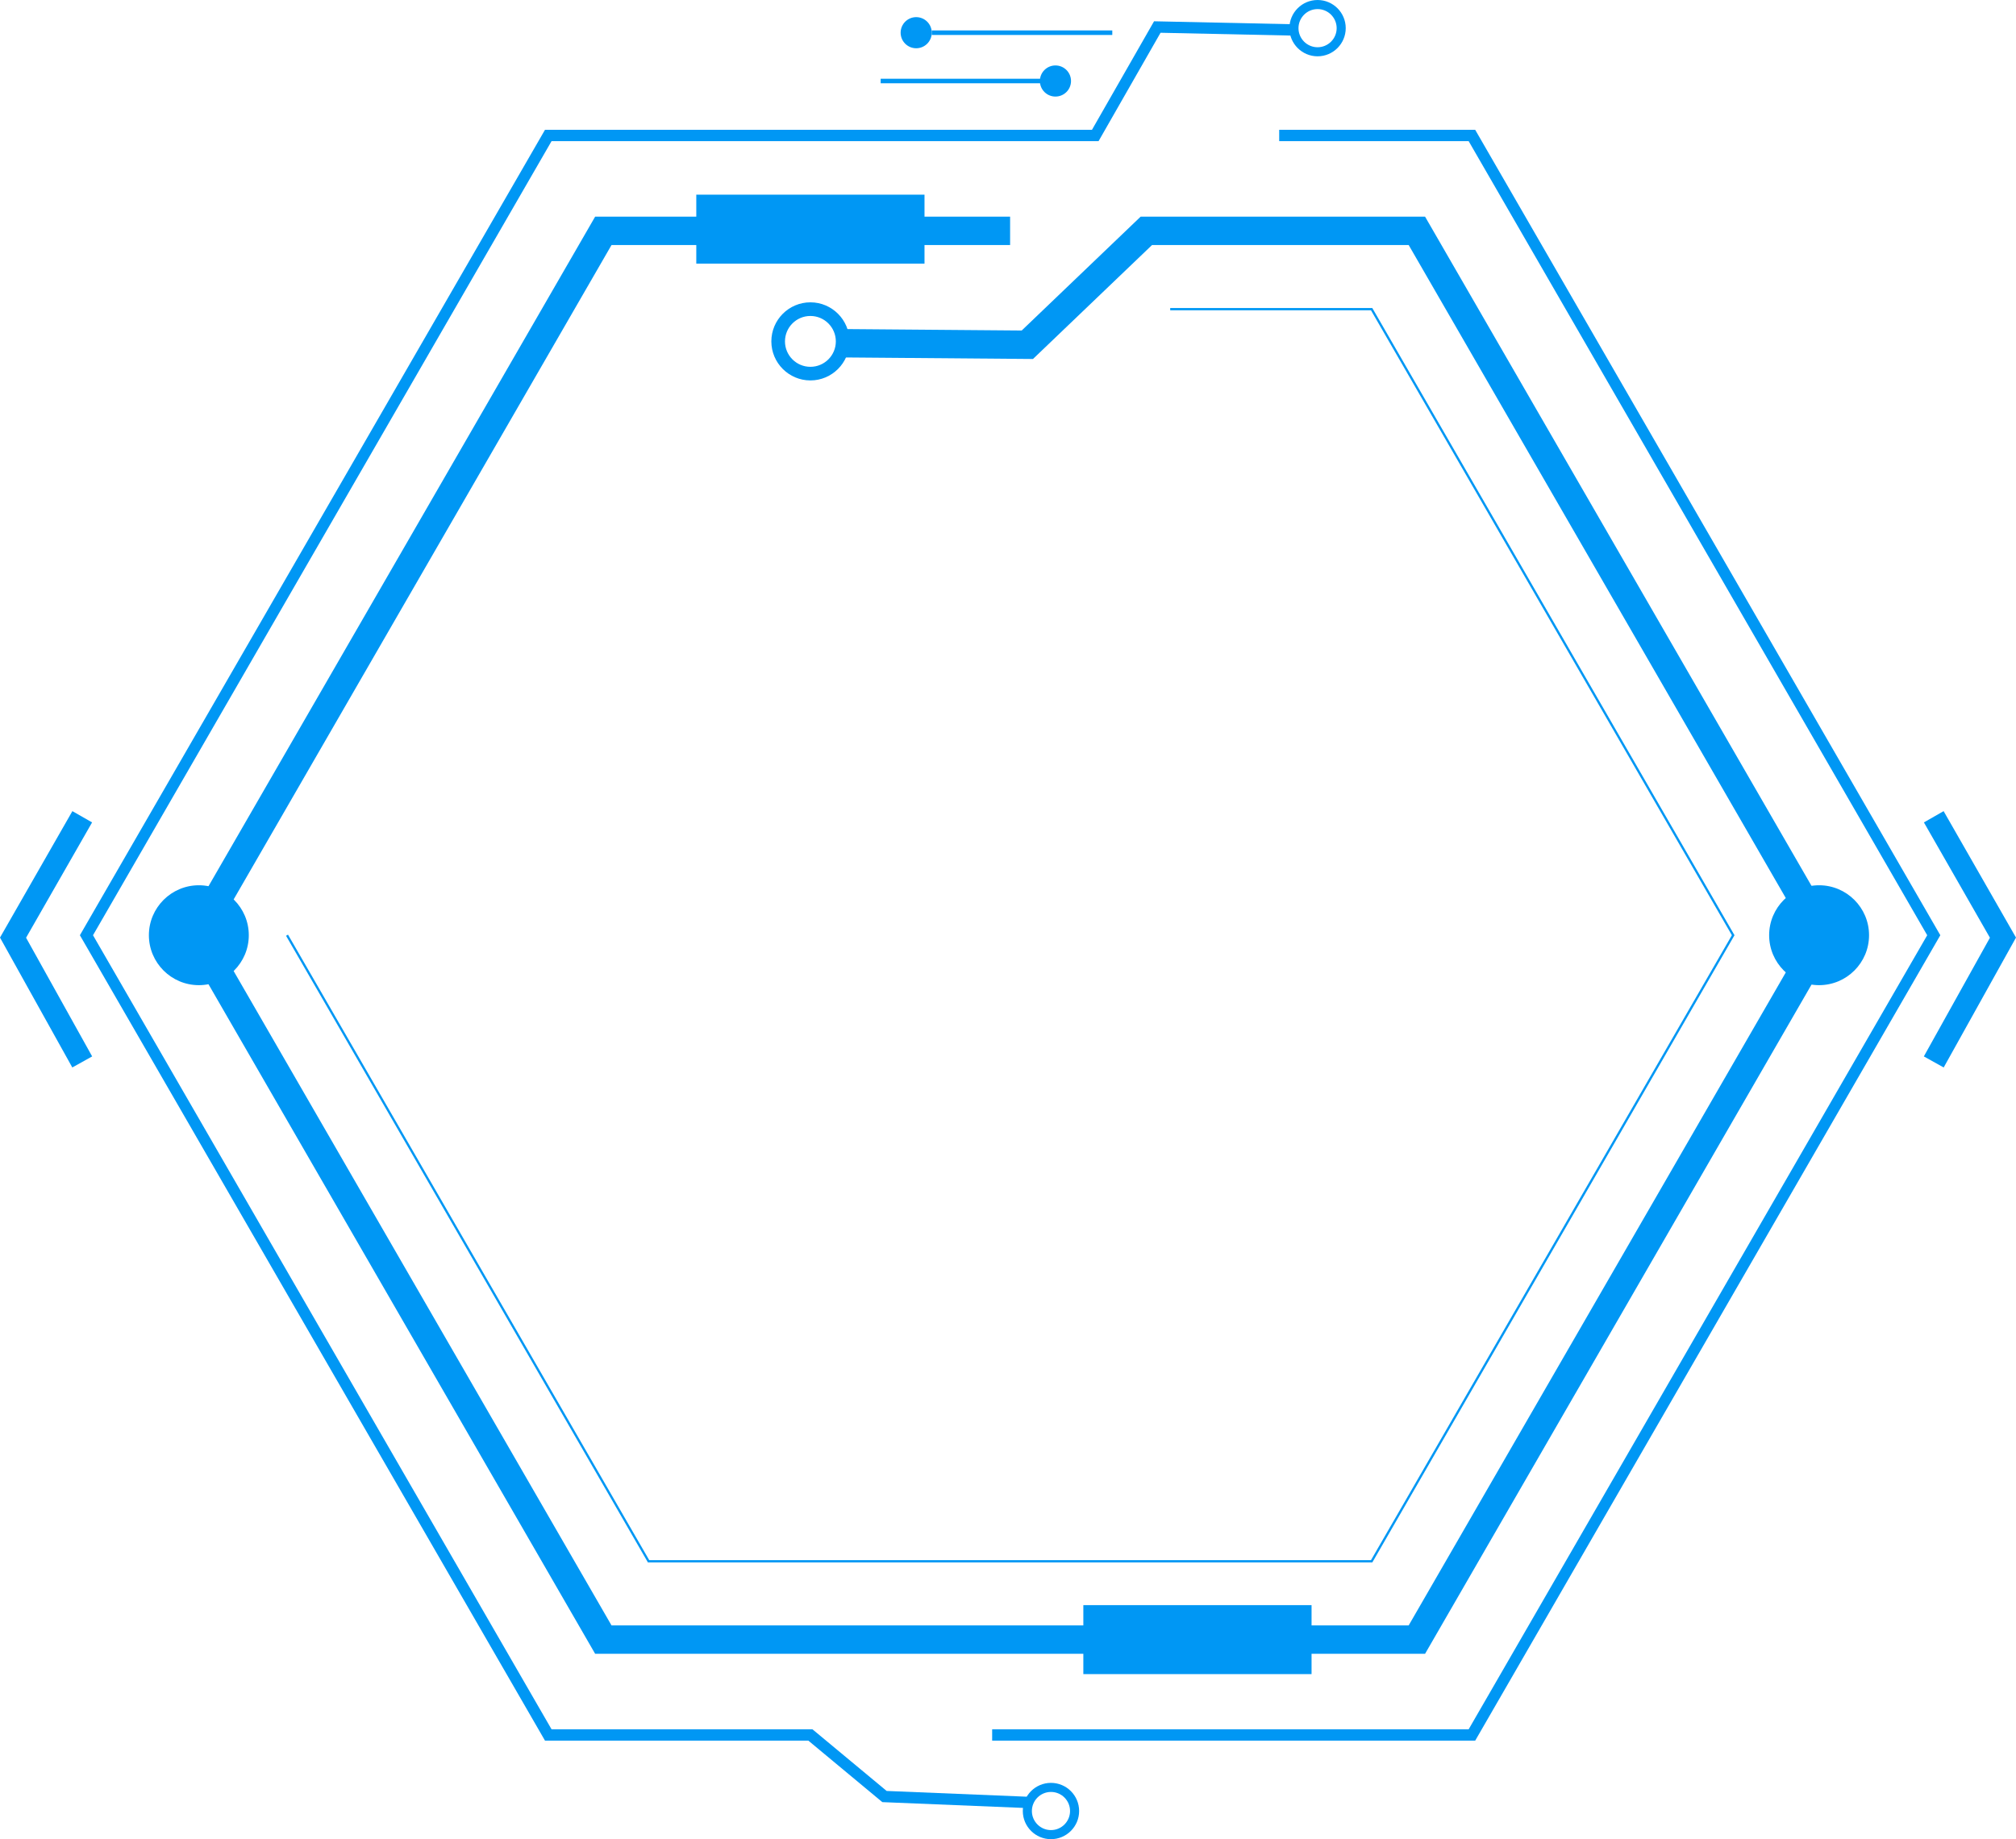 <?xml version="1.0" encoding="utf-8"?>
<!-- Generator: Adobe Illustrator 16.0.0, SVG Export Plug-In . SVG Version: 6.00 Build 0)  -->
<!DOCTYPE svg PUBLIC "-//W3C//DTD SVG 1.1//EN" "http://www.w3.org/Graphics/SVG/1.1/DTD/svg11.dtd">
<svg version="1.1" id="图层_1" xmlns="http://www.w3.org/2000/svg" xmlns:xlink="http://www.w3.org/1999/xlink" x="0px" y="0px"
	 width="151.623px" height="138.354px" viewBox="0 0 151.623 138.354" enable-background="new 0 0 151.623 138.354"
	 xml:space="preserve">
<g>
	<polygon fill="#0097F4" points="107.179,124.409 44.761,124.409 13.552,70.354 44.761,16.298 75.97,16.298 75.97,18.432 
		45.993,18.432 16.017,70.354 45.993,122.274 105.946,122.274 135.924,70.354 105.946,18.432 86.646,18.432 77.691,27.005 
		63.153,26.886 63.171,24.751 76.842,24.863 85.788,16.298 107.179,16.298 138.388,70.354 	"/>
	<polygon fill="#0097F4" points="110.95,130.941 74.62,130.941 74.62,130.088 110.458,130.088 144.945,70.354 110.458,10.619 
		96.208,10.619 96.208,9.766 110.95,9.766 145.931,70.354 	"/>
	<polygon fill="#0097F4" points="77.249,136.014 66.36,135.567 60.796,130.941 40.989,130.941 6.009,70.354 40.989,9.765 
		82.127,9.765 86.796,1.601 97.241,1.824 97.224,2.678 87.284,2.465 82.622,10.619 41.482,10.619 6.995,70.354 41.482,130.088 
		61.104,130.088 66.685,134.726 77.284,135.161 	"/>
	<polygon fill="#0097F4" points="103.211,117.535 48.729,117.535 48.705,117.492 21.514,70.396 21.661,70.311 48.828,117.364 
		103.112,117.364 130.254,70.354 103.112,23.342 88.011,23.342 88.011,23.171 103.211,23.171 103.235,23.214 130.451,70.354 
		130.427,70.396 	"/>
	<rect x="52.368" y="14.644" fill="#0097F4" width="17.164" height="5.187"/>
	<rect x="81.478" y="120.748" fill="#0097F4" width="17.164" height="5.188"/>
	<path fill="#0097F4" d="M18.285,70.354c0,1.839-1.491,3.33-3.33,3.33s-3.33-1.491-3.33-3.33c0-1.84,1.491-3.33,3.33-3.33
		S18.285,68.514,18.285,70.354"/>
	<path fill="#0097F4" d="M14.955,74.11c-2.071,0-3.757-1.686-3.757-3.757c0-2.072,1.686-3.758,3.757-3.758s3.757,1.686,3.757,3.758
		C18.712,72.425,17.026,74.11,14.955,74.11 M14.955,67.45c-1.601,0-2.903,1.302-2.903,2.903c0,1.601,1.303,2.903,2.903,2.903
		s2.903-1.303,2.903-2.903C17.858,68.752,16.556,67.45,14.955,67.45"/>
	<path fill="#0097F4" d="M140.145,70.354c0,1.839-1.491,3.33-3.33,3.33s-3.33-1.491-3.33-3.33c0-1.84,1.491-3.33,3.33-3.33
		S140.145,68.514,140.145,70.354"/>
	<path fill="#0097F4" d="M136.814,74.11c-2.071,0-3.757-1.686-3.757-3.757c0-2.072,1.686-3.758,3.757-3.758s3.757,1.686,3.757,3.758
		C140.571,72.425,138.886,74.11,136.814,74.11 M136.814,67.45c-1.601,0-2.903,1.302-2.903,2.903c0,1.601,1.303,2.903,2.903,2.903
		s2.903-1.303,2.903-2.903C139.718,68.752,138.415,67.45,136.814,67.45"/>
	<path fill="#0097F4" d="M60.95,28.618c-1.619,0-2.937-1.317-2.937-2.937c0-1.62,1.317-2.938,2.937-2.938s2.938,1.317,2.938,2.938
		C63.888,27.301,62.569,28.618,60.95,28.618 M60.95,23.769c-1.055,0-1.912,0.858-1.912,1.913s0.857,1.912,1.912,1.912
		s1.913-0.857,1.913-1.912S62.005,23.769,60.95,23.769"/>
	<path fill="#0097F4" d="M79.043,138.354c-1.168,0-2.118-0.95-2.118-2.118s0.95-2.118,2.118-2.118s2.118,0.95,2.118,2.118
		S80.211,138.354,79.043,138.354 M79.043,134.801c-0.791,0-1.435,0.644-1.435,1.435s0.644,1.435,1.435,1.435
		c0.792,0,1.435-0.644,1.435-1.435S79.835,134.801,79.043,134.801"/>
	<path fill="#0097F4" d="M99.095,4.236c-1.168,0-2.119-0.95-2.119-2.118S97.927,0,99.095,0s2.117,0.95,2.117,2.118
		S100.263,4.236,99.095,4.236 M99.095,0.684c-0.792,0-1.436,0.644-1.436,1.435s0.644,1.435,1.436,1.435
		c0.791,0,1.435-0.644,1.435-1.435S99.886,0.684,99.095,0.684"/>
	<rect x="66.235" y="5.923" fill="#0097F4" width="13.577" height="0.341"/>
	<rect x="70.078" y="2.289" fill="#0097F4" width="13.577" height="0.342"/>
	<path fill="#0097F4" d="M70.078,2.46c0,0.646-0.524,1.17-1.171,1.17c-0.646,0-1.17-0.523-1.17-1.17s0.524-1.171,1.17-1.171
		C69.554,1.289,70.078,1.813,70.078,2.46"/>
	<path fill="#0097F4" d="M80.551,6.094c0,0.646-0.524,1.17-1.171,1.17s-1.17-0.524-1.17-1.17c0-0.646,0.523-1.171,1.17-1.171
		S80.551,5.447,80.551,6.094"/>
	<polygon fill="#0097F4" points="5.438,80.301 0,70.531 5.444,61.019 6.926,61.867 1.961,70.542 6.931,79.47 	"/>
	<polygon fill="#0097F4" points="146.185,80.301 144.692,79.47 149.662,70.542 144.697,61.867 146.179,61.019 151.623,70.531 	"/>
</g>
</svg>
